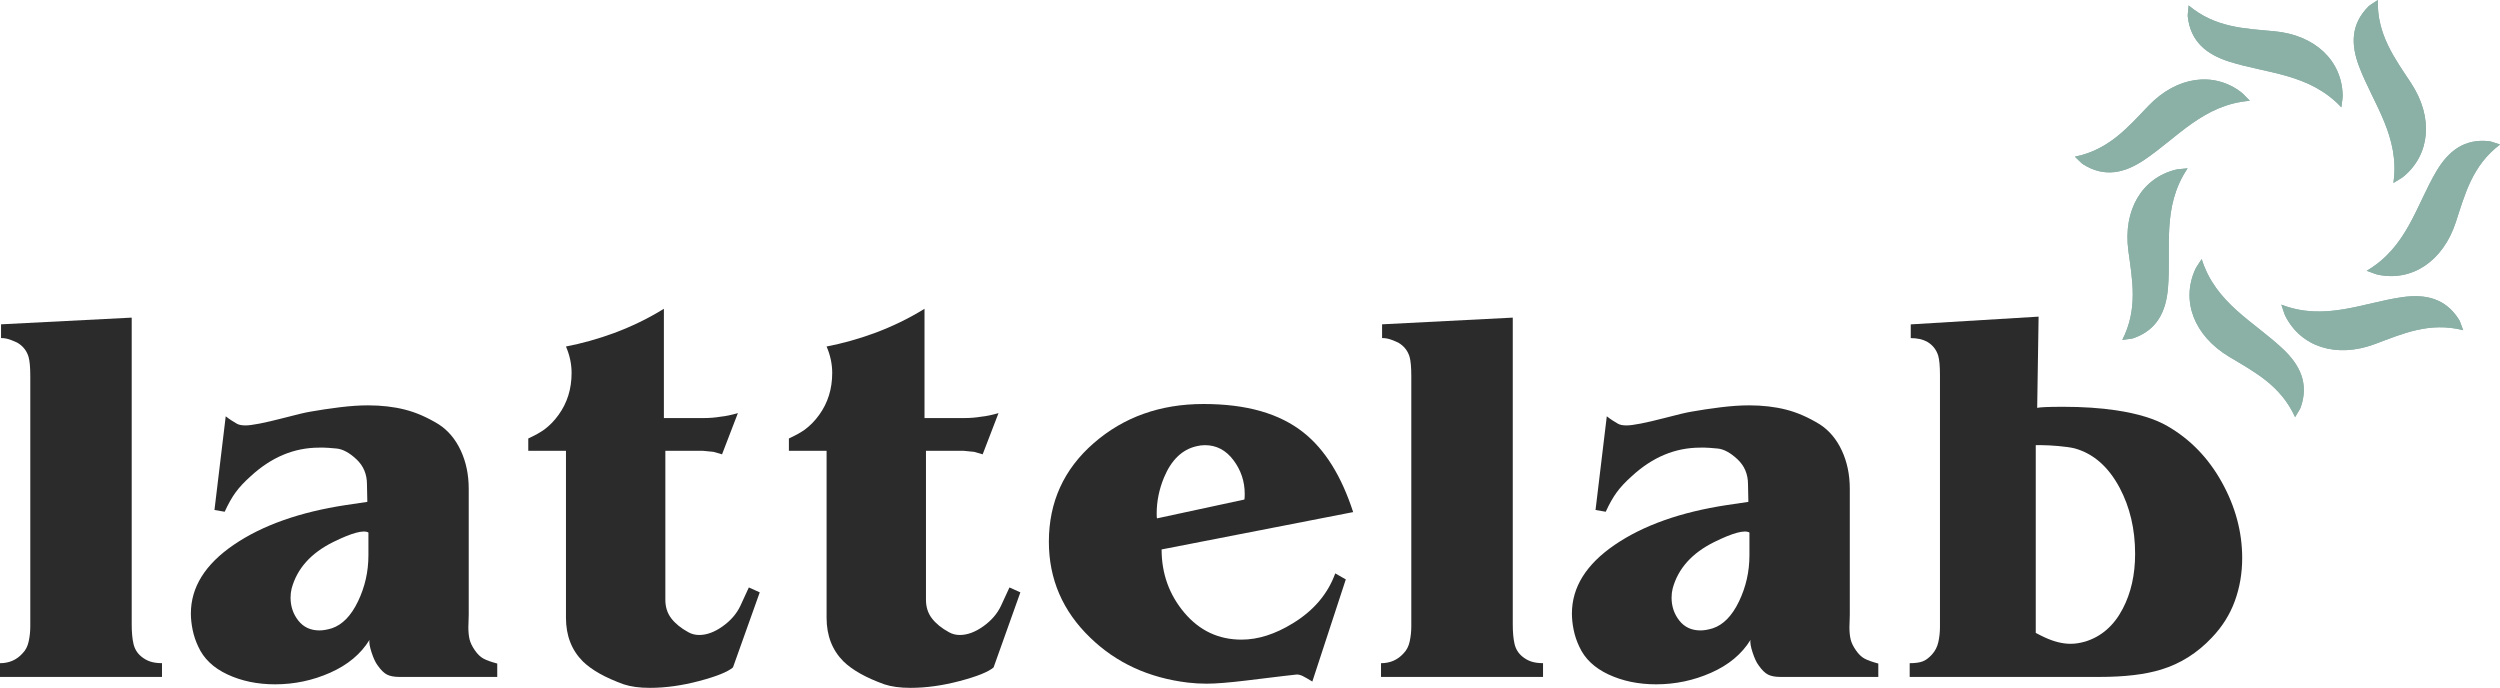 <?xml version="1.0" encoding="UTF-8"?>
<svg id="Layer_1" data-name="Layer 1" xmlns="http://www.w3.org/2000/svg" viewBox="0 0 959.15 263.9">
  <defs>
    <style>
      .cls-1 {
        fill: #8bb0a6;
      }

      .cls-2 {
        fill: #2b2b2b;
      }
    </style>
  </defs>
  <g>
    <path class="cls-2" d="m62.16,259.71H0v-5.27c3.51,0,6.4-1.26,8.65-3.78,1.17-1.17,1.96-2.7,2.36-4.59.41-1.89.61-3.83.61-5.81v-95.97c0-3.42-.23-5.89-.68-7.43-.72-2.34-2.16-4.14-4.32-5.4-.54-.27-1.4-.63-2.57-1.08-1.17-.45-2.39-.68-3.65-.68v-5.27l50.13-2.57v117.71c0,2.97.22,5.45.68,7.43.45,1.98,1.44,3.6,2.97,4.86,1.08.9,2.25,1.55,3.51,1.96,1.26.41,2.75.61,4.46.61v5.27Z"/>
    <path class="cls-2" d="m190.81,259.71h-37.57c-1.98,0-3.56-.29-4.73-.88-1.17-.58-2.39-1.78-3.65-3.58-.81-1.08-1.58-2.72-2.3-4.93-.72-2.21-.99-3.8-.81-4.8-3.33,5.41-8.36,9.59-15.07,12.57-6.71,2.97-13.76,4.46-21.15,4.46-6.76,0-12.84-1.26-18.24-3.78-5.41-2.52-9.14-6.08-11.22-10.68-.99-2.07-1.71-4.21-2.16-6.42-.45-2.21-.68-4.3-.68-6.28,0-10.09,5.47-18.87,16.42-26.35,10.95-7.48,25.29-12.57,43.04-15.27l8.24-1.22-.14-6.76c0-3.87-1.35-7.07-4.05-9.59-2.7-2.52-5.25-3.9-7.63-4.12-2.39-.22-3.99-.34-4.8-.34h-1.89c-9.55,0-18.29,3.65-26.22,10.95-2.43,2.16-4.37,4.24-5.81,6.22-1.44,1.98-2.84,4.46-4.19,7.43l-3.92-.68,4.32-35.94c.81.63,1.53,1.15,2.16,1.55.63.41,1.33.83,2.09,1.28.76.45,1.87.67,3.31.67,2.43,0,7.3-.95,14.59-2.84,5.13-1.35,8.56-2.16,10.27-2.43,3.51-.63,7.27-1.19,11.28-1.69,4.01-.49,7.63-.74,10.88-.74,5.13,0,9.84.54,14.12,1.62,4.28,1.08,8.63,2.97,13.04,5.68,3.6,2.34,6.42,5.7,8.45,10.07,2.03,4.37,3.04,9.26,3.04,14.66v48.24c0,.9-.02,1.76-.07,2.57-.05.81-.07,1.58-.07,2.3,0,1.8.16,3.36.47,4.66.32,1.31.99,2.7,2.03,4.19,1.03,1.49,2.14,2.55,3.31,3.18,1.17.63,2.93,1.26,5.27,1.89v5.13Zm-49.46-46.62v-8.78c-1.89-1.08-6.4.14-13.51,3.65-8.56,4.24-13.87,10.18-15.95,17.84-.27,1.08-.41,2.25-.41,3.51,0,3.33.99,6.26,2.97,8.78,1.98,2.52,4.68,3.78,8.11,3.78,1.35,0,2.93-.27,4.73-.81,4.05-1.35,7.41-4.8,10.07-10.34,2.66-5.54,3.99-11.42,3.99-17.63Z"/>
    <path class="cls-2" d="m291.48,227.28l-10.27,28.78c-1.98,1.71-6.28,3.45-12.91,5.2-6.62,1.76-12.95,2.64-18.99,2.64-3.97,0-7.3-.45-10-1.35-7.03-2.52-12.25-5.45-15.68-8.78-4.32-4.32-6.49-9.91-6.49-16.76v-64.05h-14.46v-4.73c2.52-1.17,4.55-2.3,6.08-3.38,2.07-1.53,3.92-3.42,5.54-5.68,3.33-4.6,5-9.96,5-16.09,0-3.42-.72-6.8-2.16-10.14,6.08-1.17,12.2-2.88,18.38-5.14,6.8-2.52,13.2-5.63,19.19-9.33v41.92h15.41c2.16,0,4.32-.18,6.49-.54,1.8-.18,3.96-.63,6.49-1.35l-6.08,15.81-3.24-.95-4.19-.41h-14.32v57.16c0,2.79.76,5.18,2.3,7.16,1.53,1.98,3.69,3.74,6.49,5.27,1.26.72,2.66,1.08,4.19,1.08,2.88,0,5.88-1.1,8.99-3.31,3.11-2.21,5.38-4.84,6.82-7.9l3.24-7.03,4.19,1.89Z"/>
    <path class="cls-2" d="m391.47,227.28l-10.27,28.78c-1.98,1.71-6.28,3.45-12.91,5.2-6.62,1.76-12.95,2.64-18.99,2.64-3.97,0-7.3-.45-10-1.35-7.03-2.52-12.25-5.45-15.68-8.78-4.32-4.32-6.49-9.91-6.49-16.76v-64.05h-14.46v-4.73c2.52-1.17,4.55-2.3,6.08-3.38,2.07-1.53,3.92-3.42,5.54-5.68,3.33-4.6,5-9.96,5-16.09,0-3.42-.72-6.8-2.16-10.14,6.08-1.17,12.2-2.88,18.38-5.14,6.8-2.52,13.2-5.63,19.19-9.33v41.92h15.41c2.16,0,4.32-.18,6.49-.54,1.8-.18,3.96-.63,6.49-1.35l-6.08,15.81-3.24-.95-4.19-.41h-14.32v57.16c0,2.79.76,5.18,2.3,7.16,1.53,1.98,3.69,3.74,6.49,5.27,1.26.72,2.66,1.08,4.19,1.08,2.88,0,5.88-1.1,8.99-3.31,3.11-2.21,5.38-4.84,6.82-7.9l3.24-7.03,4.19,1.89Z"/>
    <path class="cls-2" d="m519.17,196.47l-73.51,14.33c0,9.28,2.91,17.36,8.72,24.26,5.81,6.89,13.13,10.34,21.96,10.34,6.31,0,12.84-2.07,19.59-6.22,8.02-4.86,13.47-11.26,16.35-19.19l4.05,2.3-12.84,39.19c-1.62-.99-2.84-1.69-3.65-2.09s-1.58-.61-2.3-.61c-.36,0-6.8.77-19.32,2.3-6.67.81-11.76,1.22-15.27,1.22-2.43,0-4.82-.14-7.16-.41-15.05-1.8-27.57-7.57-37.57-17.3-10.54-10.18-15.81-22.43-15.81-36.75,0-15.22,5.74-27.84,17.23-37.84,11.49-10,25.52-15,42.09-15s29.19,3.65,38.38,10.95c8.2,6.49,14.55,16.67,19.05,30.54Zm-41.74-4.81c.08-.45.12-1.17.12-2.17,0-4.79-1.44-9.1-4.32-12.94-2.88-3.84-6.53-5.76-10.95-5.76-1.08,0-2.16.14-3.24.41-5.5,1.27-9.64,5.25-12.43,11.94-1.89,4.52-2.84,9.18-2.84,13.97,0,1.09.05,1.67.16,1.76l33.5-7.22Z"/>
    <path class="cls-2" d="m592,259.71h-62.16v-5.27c3.51,0,6.4-1.26,8.65-3.78,1.17-1.17,1.96-2.7,2.36-4.59.41-1.89.61-3.83.61-5.81v-95.97c0-3.42-.23-5.89-.67-7.43-.72-2.34-2.16-4.14-4.32-5.4-.54-.27-1.4-.63-2.57-1.08-1.17-.45-2.39-.68-3.65-.68v-5.27l50.14-2.57v117.71c0,2.97.22,5.45.67,7.43.45,1.98,1.44,3.6,2.97,4.86,1.08.9,2.25,1.55,3.51,1.96,1.26.41,2.75.61,4.46.61v5.27Z"/>
    <path class="cls-2" d="m720.65,259.71h-37.57c-1.98,0-3.56-.29-4.73-.88-1.17-.58-2.39-1.78-3.65-3.58-.81-1.08-1.58-2.72-2.3-4.93-.72-2.21-.99-3.8-.81-4.8-3.33,5.41-8.36,9.59-15.07,12.57-6.71,2.97-13.76,4.46-21.15,4.46-6.76,0-12.84-1.26-18.24-3.78s-9.15-6.08-11.22-10.68c-.99-2.07-1.71-4.21-2.16-6.42-.45-2.21-.67-4.3-.67-6.28,0-10.09,5.47-18.87,16.42-26.35,10.95-7.48,25.29-12.57,43.04-15.27l8.24-1.22-.14-6.76c0-3.87-1.35-7.07-4.05-9.59-2.7-2.52-5.25-3.9-7.63-4.12-2.39-.22-3.99-.34-4.8-.34h-1.89c-9.55,0-18.29,3.65-26.21,10.95-2.43,2.16-4.37,4.24-5.81,6.22-1.44,1.98-2.84,4.46-4.19,7.43l-3.92-.68,4.32-35.94c.81.63,1.53,1.15,2.16,1.55.63.41,1.33.83,2.09,1.28.76.45,1.87.67,3.31.67,2.43,0,7.3-.95,14.59-2.84,5.13-1.35,8.56-2.16,10.27-2.43,3.51-.63,7.27-1.19,11.28-1.69,4.01-.49,7.64-.74,10.88-.74,5.14,0,9.84.54,14.12,1.62,4.28,1.08,8.63,2.97,13.04,5.68,3.6,2.34,6.42,5.7,8.45,10.07,2.03,4.37,3.04,9.26,3.04,14.66v48.24c0,.9-.02,1.76-.07,2.57-.05.81-.07,1.58-.07,2.3,0,1.8.16,3.36.47,4.66.31,1.31.99,2.7,2.03,4.19,1.03,1.49,2.14,2.55,3.31,3.18,1.17.63,2.93,1.26,5.27,1.89v5.13Zm-49.46-46.62v-8.78c-1.89-1.08-6.4.14-13.51,3.65-8.56,4.24-13.87,10.18-15.95,17.84-.27,1.08-.41,2.25-.41,3.51,0,3.33.99,6.26,2.97,8.78,1.98,2.52,4.68,3.78,8.11,3.78,1.35,0,2.93-.27,4.73-.81,4.05-1.35,7.41-4.8,10.07-10.34,2.66-5.54,3.99-11.42,3.99-17.63Z"/>
    <path class="cls-2" d="m848.62,244.6c-5.59,5.94-12.07,10.03-19.46,12.28-6.13,1.89-14.01,2.83-23.65,2.83h-72.84v-5.27c2.07,0,3.72-.22,4.93-.67,1.22-.45,2.43-1.35,3.65-2.7,1.22-1.35,2.03-2.95,2.43-4.79.4-1.85.61-3.76.61-5.74v-96.65c0-3.42-.23-5.89-.67-7.42-.72-2.34-2.16-4.14-4.32-5.4-1.71-.9-3.78-1.35-6.22-1.35v-5.27l49.05-2.97-.54,35c1.08-.27,4.41-.41,10-.41,7.48,0,14.23.45,20.27,1.35,8.38,1.26,14.95,3.28,19.73,6.07,8.74,5.04,15.7,12.24,20.88,21.59,5.18,9.36,7.77,19.03,7.77,29.02,0,5.85-.95,11.36-2.84,16.53-1.89,5.17-4.82,9.83-8.78,13.97Zm-48.78,1.6c6.3-1.89,11.17-6.11,14.59-12.68,3.15-6.02,4.73-13.04,4.73-21.04,0-9.44-1.98-17.89-5.95-25.36-4.32-8.09-10.09-13.13-17.3-15.11-1.53-.36-3.58-.65-6.15-.88-2.57-.22-4.71-.34-6.42-.34h-2.3v72.03c1.17.63,2.34,1.21,3.51,1.75,3.51,1.62,6.8,2.43,9.87,2.43,1.71,0,3.51-.27,5.41-.81Z"/>
  </g>
  <g>
    <g id="_Radial_Repeat_" data-name="&amp;lt;Radial Repeat&amp;gt;">
      <g>
        <path class="cls-1" d="m945.02,126.68c-12.92-3.29-23.24,1.36-33.86,5.32-14.9,5.56-28.42,1.03-34.38-10.79-.45-.9-.68-1.91-1.52-4.33,16.65,6.46,31.32-.74,46.45-2.88,8.92-1.26,16.58.47,21.71,8.64.43.68.61,1.51,1.6,4.04Z"/>
        <path class="cls-1" d="m945.02,126.68c-12.92-3.29-23.24,1.36-33.86,5.32-14.9,5.56-28.42,1.03-34.38-10.79-.45-.9-.68-1.91-1.52-4.33,16.65,6.46,31.32-.74,46.45-2.88,8.92-1.26,16.58.47,21.71,8.64.43.68.61,1.51,1.6,4.04Z"/>
      </g>
    </g>
    <g id="_Radial_Repeat_-2" data-name="&amp;lt;Radial Repeat&amp;gt;">
      <g>
        <path class="cls-1" d="m880.53,160.04c-5.48-12.15-15.55-17.32-25.27-23.15-13.63-8.18-18.52-21.58-13-33.61.42-.91,1.07-1.72,2.44-3.89,5.33,17.04,20.11,24.02,31.21,34.53,6.55,6.19,9.97,13.26,6.78,22.36-.27.76-.8,1.42-2.16,3.77Z"/>
        <path class="cls-1" d="m880.53,160.04c-5.48-12.15-15.55-17.32-25.27-23.15-13.63-8.18-18.52-21.58-13-33.61.42-.91,1.07-1.72,2.44-3.89,5.33,17.04,20.11,24.02,31.21,34.53,6.55,6.19,9.97,13.26,6.78,22.36-.27.76-.8,1.42-2.16,3.77Z"/>
      </g>
    </g>
    <g id="_Radial_Repeat_-3" data-name="&amp;lt;Radial Repeat&amp;gt;">
      <g>
        <path class="cls-1" d="m814.23,130.42c6.08-11.86,3.85-22.96,2.34-34.2-2.11-15.76,5.32-27.93,18.17-31.12.98-.24,2.01-.24,4.56-.52-10,14.8-6.24,30.7-7.53,45.93-.76,8.98-4.15,16.06-13.25,19.24-.76.26-1.61.26-4.29.66Z"/>
        <path class="cls-1" d="m814.23,130.42c6.08-11.86,3.85-22.96,2.34-34.2-2.11-15.76,5.32-27.93,18.17-31.12.98-.24,2.01-.24,4.56-.52-10,14.8-6.24,30.7-7.53,45.93-.76,8.98-4.15,16.06-13.25,19.24-.76.26-1.61.26-4.29.66Z"/>
      </g>
    </g>
    <g id="_Radial_Repeat_-4" data-name="&amp;lt;Radial Repeat&amp;gt;">
      <g>
        <path class="cls-1" d="m796.05,60.12c13.07-2.64,20.35-11.31,28.2-19.49,11.01-11.47,25.16-13.25,35.66-5.2.8.61,1.44,1.42,3.25,3.24-17.8,1.41-27.9,14.26-40.61,22.75-7.49,5-15.15,6.77-23.31,1.64-.68-.43-1.21-1.1-3.2-2.94Z"/>
        <path class="cls-1" d="m796.05,60.12c13.07-2.64,20.35-11.31,28.2-19.49,11.01-11.47,25.16-13.25,35.66-5.2.8.61,1.44,1.42,3.25,3.24-17.8,1.41-27.9,14.26-40.61,22.75-7.49,5-15.15,6.77-23.31,1.64-.68-.43-1.21-1.1-3.2-2.94Z"/>
      </g>
    </g>
    <g id="_Radial_Repeat_-5" data-name="&amp;lt;Radial Repeat&amp;gt;">
      <g>
        <path class="cls-1" d="m839.68,2.08c10.21,8.57,21.53,8.86,32.82,9.9,15.83,1.45,26.05,11.4,26.29,24.64.02,1.01-.21,2.02-.51,4.56-12.2-13.04-28.54-12.92-43.1-17.56-8.58-2.74-14.74-7.62-15.81-17.2-.09-.8.1-1.63.31-4.33Z"/>
        <path class="cls-1" d="m839.68,2.08c10.21,8.57,21.53,8.86,32.82,9.9,15.83,1.45,26.05,11.4,26.29,24.64.02,1.01-.21,2.02-.51,4.56-12.2-13.04-28.54-12.92-43.1-17.56-8.58-2.74-14.74-7.62-15.81-17.2-.09-.8.1-1.63.31-4.33Z"/>
      </g>
    </g>
    <g id="_Radial_Repeat_-6" data-name="&amp;lt;Radial Repeat&amp;gt;">
      <g>
        <path class="cls-1" d="m912.27,0c-.33,13.33,6.5,22.35,12.73,31.83,8.74,13.29,7.32,27.47-2.87,35.92-.77.64-1.71,1.09-3.88,2.45,2.59-17.67-7.7-30.37-13.14-44.65-3.21-8.42-3.23-16.27,3.59-23.09.57-.57,1.34-.93,3.58-2.46Z"/>
        <path class="cls-1" d="m912.27,0c-.33,13.33,6.5,22.35,12.73,31.83,8.74,13.29,7.32,27.47-2.87,35.92-.77.64-1.71,1.09-3.88,2.45,2.59-17.67-7.7-30.37-13.14-44.65-3.21-8.42-3.23-16.27,3.59-23.09.57-.57,1.34-.93,3.58-2.46Z"/>
      </g>
    </g>
    <g id="_Radial_Repeat_-7" data-name="&amp;lt;Radial Repeat&amp;gt;">
      <g>
        <path class="cls-1" d="m959.15,55.45c-10.63,8.05-13.43,19.02-16.95,29.79-4.94,15.11-16.91,22.86-29.87,20.15-.98-.21-1.92-.66-4.33-1.51,15.43-8.99,18.95-24.95,26.71-38.11,4.58-7.76,10.71-12.67,20.29-11.59.8.09,1.56.46,4.16,1.26Z"/>
        <path class="cls-1" d="m959.15,55.45c-10.63,8.05-13.43,19.02-16.95,29.79-4.94,15.11-16.91,22.86-29.87,20.15-.98-.21-1.92-.66-4.33-1.51,15.43-8.99,18.95-24.95,26.71-38.11,4.58-7.76,10.71-12.67,20.29-11.59.8.09,1.56.46,4.16,1.26Z"/>
      </g>
    </g>
  </g>
</svg>